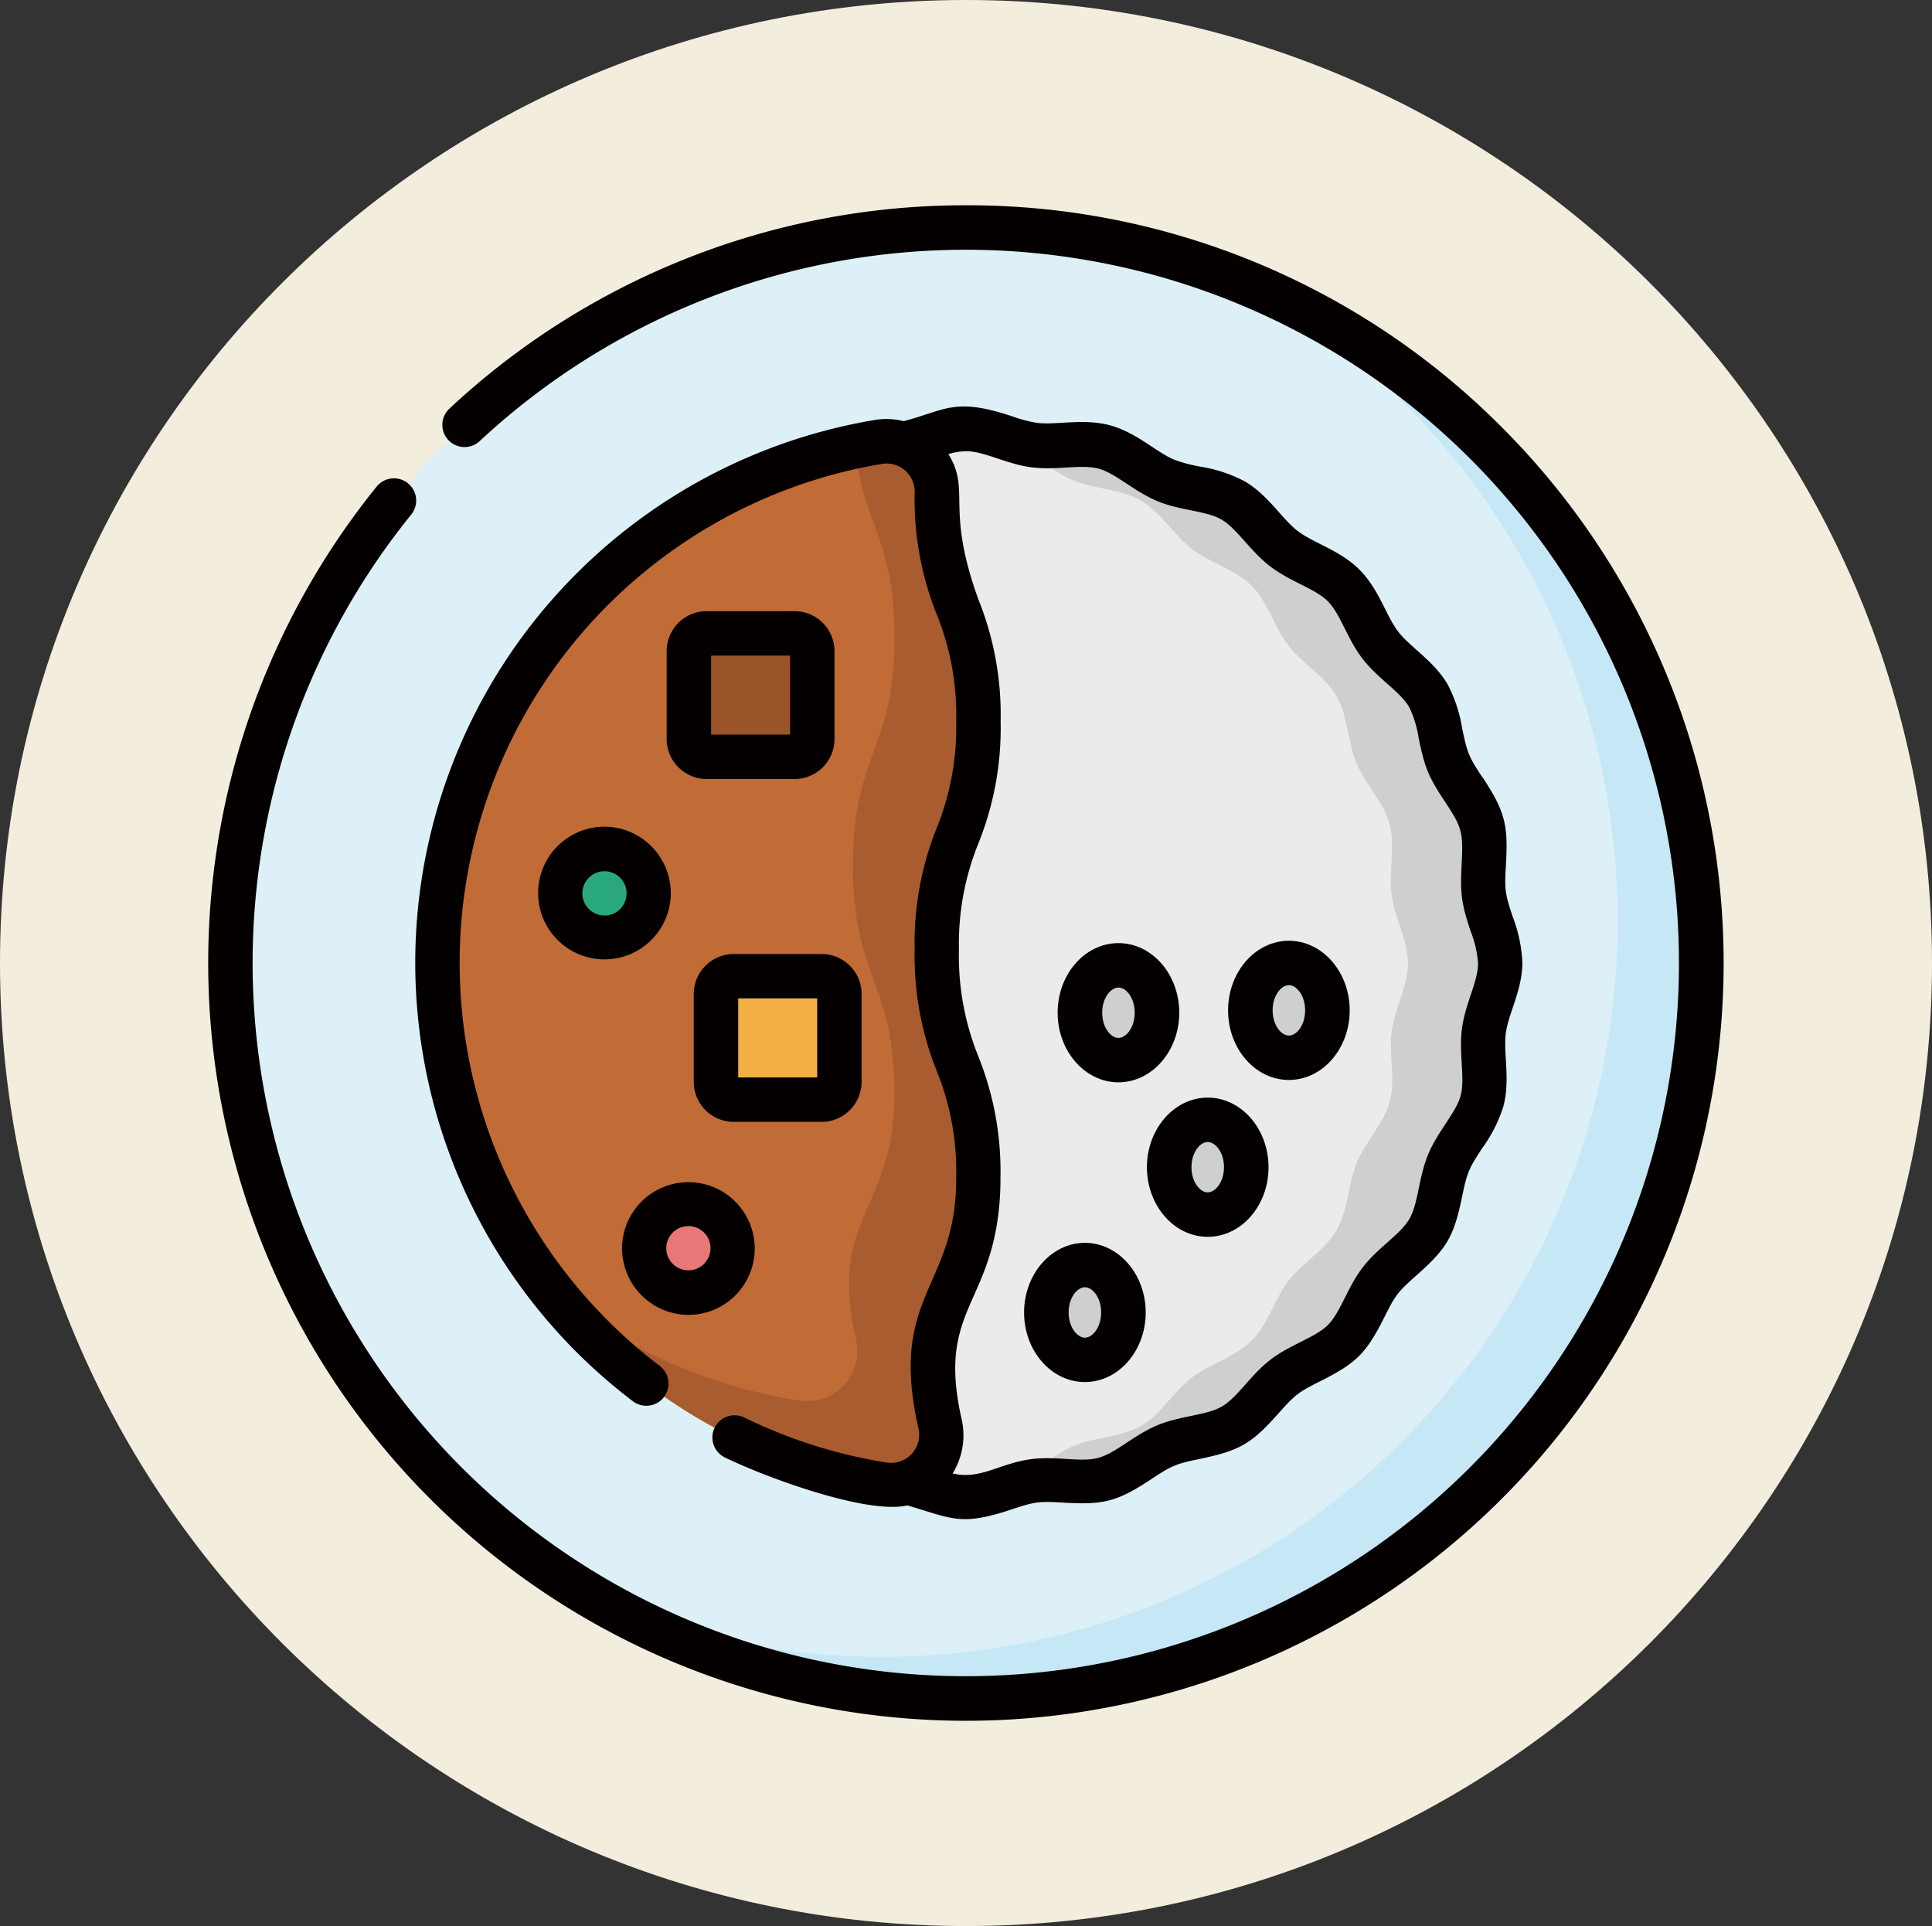 <svg xmlns="http://www.w3.org/2000/svg" viewBox="0 0 349.47 348.36"><rect x="0" y="0" width="349.47" height="348.36" fill="#333333" stroke="none"/><defs><style>.cls-1{fill:#f3edde;fill-rule:evenodd;}.cls-2{fill:#ddf0f7;}.cls-3{fill:#c6e7f6;}.cls-4{fill:#ebebeb;}.cls-5{fill:#c16b37;}.cls-6{fill:#9a5427;}.cls-7{fill:#f4b045;}.cls-8{fill:#29a97b;}.cls-9{fill:#e87878;}.cls-10{fill:#cecfcf;}.cls-11{fill:#a85c2f;}.cls-12{fill:#040000;}</style></defs><title>資產 4</title><g id="圖層_2" data-name="圖層 2"><g id="圖層_1-2" data-name="圖層 1"><path class="cls-1" d="M0,174.18C0,78,78.23,0,174.73,0S349.47,78,349.47,174.18,271.24,348.36,174.73,348.36,0,270.38,0,174.18Z"/><circle class="cls-2" cx="174.74" cy="174.18" r="133.04"/><path class="cls-3" d="M226.41,51.55A133.07,133.07,0,0,1,107.88,289.23,133.07,133.07,0,1,0,226.41,51.55Z"/><path class="cls-4" d="M268.43,186.52c.53-4.08,2.94-8.11,2.94-12.33s-2.41-8.25-2.94-12.33.73-8.69-.34-12.68-4.46-7.32-6-11.14-1.55-8.56-3.63-12.15-6.2-5.9-8.73-9.19-3.69-7.86-6.64-10.8-7.49-4.1-10.8-6.64-5.58-6.64-9.19-8.73-8.28-2-12.15-3.63-7.09-5-11.14-6-8.5.21-12.68-.34-8.11-2.94-12.33-2.94S166.48,80,162.4,80.49a19.28,19.28,0,0,1-2.66.14V267.74a19.28,19.28,0,0,1,2.66.14c4.08.53,8.11,2.94,12.33,2.94s8.25-2.41,12.33-2.94,8.69.73,12.68-.34,7.32-4.46,11.14-6,8.56-1.55,12.15-3.63,5.9-6.2,9.19-8.73,7.86-3.69,10.8-6.64,4.1-7.49,6.64-10.8,6.64-5.58,8.73-9.19,2-8.28,3.63-12.15,5-7.09,6-11.14-.21-8.5.34-12.68Z"/><path class="cls-5" d="M169.47,89.14V89a9.12,9.12,0,0,0-10.6-9.08,95.57,95.57,0,0,0,.9,188.63,9.1,9.1,0,0,0,10.27-11q-.27-1.18-.5-2.44c-3.77-20.31,7.43-21.34,7.43-42s-7.5-20.66-7.5-41.31,7.5-20.66,7.5-41.31-7.5-20.66-7.5-41.31Z"/><path class="cls-6" d="M143.72,136.88h-15.9a3.21,3.21,0,0,1-3.21-3.21v-15.9a3.21,3.21,0,0,1,3.21-3.21h15.9a3.21,3.21,0,0,1,3.21,3.21v15.9a3.21,3.21,0,0,1-3.21,3.21Z"/><path class="cls-7" d="M132.72,176.57h15.9a3.21,3.21,0,0,1,3.21,3.21v15.9a3.21,3.21,0,0,1-3.21,3.21h-15.9a3.21,3.21,0,0,1-3.21-3.21v-15.9A3.21,3.21,0,0,1,132.72,176.57Z"/><circle class="cls-8" cx="109.34" cy="161.57" r="8.03"/><circle class="cls-9" cx="124.52" cy="225.77" r="8.03"/><path class="cls-10" d="M268.43,186.52c.53-4.08,2.94-8.11,2.94-12.33s-2.41-8.25-2.94-12.33.73-8.69-.34-12.68-4.46-7.32-6-11.14-1.55-8.56-3.63-12.15-6.2-5.9-8.73-9.19-3.69-7.86-6.64-10.8-7.49-4.1-10.8-6.64-5.58-6.64-9.19-8.73-8.28-2-12.15-3.63-7.09-5-11.14-6-8.5.21-12.68-.34-8.11-2.94-12.33-2.94c-2.85,0-5.6,1.09-8.35,2,7.71,2.46,11.29-.13,16.66,1.31,4.06,1.09,7.32,4.46,11.14,6s8.56,1.55,12.15,3.63,5.9,6.2,9.19,8.73,7.86,3.69,10.8,6.64,4.1,7.49,6.64,10.8,6.64,5.58,8.73,9.19,2,8.28,3.63,12.15,5,7.09,6,11.14-.21,8.5.34,12.68,2.94,8.11,2.94,12.33-2.41,8.25-2.94,12.33.73,8.69-.34,12.68-4.46,7.32-6,11.14-1.55,8.56-3.63,12.15-6.2,5.9-8.73,9.19-3.69,7.86-6.64,10.8-7.49,4.1-10.8,6.64-5.58,6.64-9.19,8.73-8.28,2-12.15,3.63-7.09,5-11.14,6c-5.35,1.43-9-1.14-16.66,1.31,2.74.88,5.5,2,8.35,2,4.23,0,8.25-2.41,12.33-2.94s8.69.73,12.68-.34,7.32-4.46,11.14-6,8.56-1.55,12.15-3.63,5.9-6.2,9.19-8.73,7.86-3.69,10.8-6.64,4.1-7.49,6.64-10.8,6.64-5.58,8.73-9.19,2-8.28,3.63-12.15,5-7.09,6-11.14-.21-8.5.34-12.68Z"/><path class="cls-11" d="M169.47,171.77c0-20.66,7.5-20.66,7.5-41.31s-7.5-20.66-7.5-41.31V89a9.12,9.12,0,0,0-10.6-9.08q-2.15.36-4.26.82c1.42,14.18,7.18,16.42,7.18,34.52,0,20.66-7.5,20.66-7.5,41.31s7.5,20.66,7.5,41.31-11.2,21.69-7.43,42q.23,1.27.5,2.44a9.1,9.1,0,0,1-10.27,11A95.17,95.17,0,0,1,100,233.7a95.61,95.61,0,0,0,59.74,34.87,9.1,9.1,0,0,0,10.27-11q-.27-1.18-.5-2.44c-3.77-20.31,7.43-21.34,7.43-42s-7.5-20.66-7.5-41.31Z"/><ellipse class="cls-10" cx="218.46" cy="211.11" rx="6.96" ry="8.57"/><ellipse class="cls-10" cx="233.14" cy="182.74" rx="6.96" ry="8.57"/><ellipse class="cls-10" cx="202.31" cy="183.17" rx="6.96" ry="8.57"/><ellipse class="cls-10" cx="196.24" cy="237.38" rx="6.96" ry="8.57"/><path class="cls-12" d="M271.65,77.27a136.17,136.17,0,0,0-96.92-40.14h0A136.58,136.58,0,0,0,81.29,73.91a4,4,0,1,0,5.48,5.87A129,129,0,1,1,74.38,93.07,4,4,0,0,0,68.14,88,137.06,137.06,0,1,0,271.65,77.27Z"/><path class="cls-12" d="M143.72,110.54h-15.9a7.24,7.24,0,0,0-7.23,7.23v15.9a7.24,7.24,0,0,0,7.23,7.23h15.9a7.24,7.24,0,0,0,7.23-7.23v-15.9A7.24,7.24,0,0,0,143.72,110.54Zm-.8,22.32H128.63V118.58h14.29Z"/><path class="cls-12" d="M132.72,172.55a7.24,7.24,0,0,0-7.23,7.23v15.9a7.24,7.24,0,0,0,7.23,7.23h15.9a7.24,7.24,0,0,0,7.23-7.23v-15.9a7.24,7.24,0,0,0-7.23-7.23Zm15.1,22.32H133.53V180.58h14.29Z"/><path class="cls-12" d="M109.34,149.52a12,12,0,1,0,12,12A12.06,12.06,0,0,0,109.34,149.52Zm0,16.06a4,4,0,1,1,4-4A4,4,0,0,1,109.34,165.59Z"/><path class="cls-12" d="M124.52,237.82a12,12,0,1,0-12-12A12.06,12.06,0,0,0,124.52,237.82Zm0-16.06a4,4,0,1,1-4,4A4,4,0,0,1,124.52,221.76Z"/><path class="cls-12" d="M218.46,198.52c-6.05,0-11,5.65-11,12.59s4.92,12.59,11,12.59,11-5.65,11-12.59S224.51,198.52,218.46,198.52Zm0,17.15c-1.39,0-2.94-1.87-2.94-4.56s1.55-4.56,2.94-4.56,2.94,1.87,2.94,4.56S219.85,215.66,218.46,215.66Z"/><path class="cls-12" d="M233.14,170.15c-6.05,0-11,5.65-11,12.59s4.92,12.59,11,12.59,11-5.65,11-12.59S239.19,170.15,233.14,170.15Zm0,17.15c-1.39,0-2.94-1.87-2.94-4.56s1.55-4.56,2.94-4.56,2.94,1.87,2.94,4.56S234.54,187.3,233.14,187.3Z"/><path class="cls-12" d="M202.31,195.76c6.05,0,11-5.65,11-12.59s-4.92-12.59-11-12.59-11,5.65-11,12.59S196.26,195.76,202.31,195.76Zm0-17.15c1.39,0,2.94,1.87,2.94,4.56s-1.55,4.56-2.94,4.56-2.94-1.87-2.94-4.56S200.92,178.62,202.31,178.62Z"/><path class="cls-12" d="M196.24,224.79c-6.05,0-11,5.65-11,12.59s4.92,12.59,11,12.59,11-5.65,11-12.59S202.29,224.79,196.24,224.79Zm0,17.15c-1.39,0-2.94-1.87-2.94-4.56s1.55-4.56,2.94-4.56,2.94,1.87,2.94,4.56S197.63,241.94,196.24,241.94Z"/><path class="cls-12" d="M268.14,140.59c-2.45-3.71-2.71-4.33-3.64-8.76a26,26,0,0,0-2.62-8c-2.5-4.31-6.83-6.78-9-9.63s-3.47-7.68-7-11.19-8.33-4.79-11.19-7-5.32-6.53-9.63-9a26,26,0,0,0-8-2.62,26.74,26.74,0,0,1-4.66-1.25c-3.3-1.37-6.82-4.93-11.65-6.22s-9.56,0-13.2-.44A26.12,26.12,0,0,1,183,75.27c-10.41-3.46-12-1.05-19.54.9a13,13,0,0,0-5.3-.2,99.55,99.55,0,0,0-43.68,177.47,4,4,0,0,0,4.86-6.39A91.51,91.51,0,0,1,159.53,83.9a5.1,5.1,0,0,1,5.92,5.24,55.81,55.81,0,0,0,4,22,48.35,48.35,0,0,1,3.51,19.29,48.36,48.36,0,0,1-3.51,19.29,55.81,55.81,0,0,0-4,22,55.81,55.81,0,0,0,4,22,48.35,48.35,0,0,1,3.51,19.29c0,1.08,0,2.09-.09,3.05-1.07,17.09-11.94,19.32-6.74,42.28a5.08,5.08,0,0,1-5.73,6.19,90.8,90.8,0,0,1-25.76-8.14,4,4,0,1,0-3.53,7.21c7.36,3.6,25.73,10.37,33,8.68,8.18,2.37,9.59,3.81,18.89.72,4.19-1.39,4.85-1.49,9.41-1.22,7.28.43,9.69-.19,15.89-4.28,3.71-2.45,4.33-2.71,8.76-3.64,7.17-1.49,9.32-2.72,14.22-8.25,3-3.35,3.51-3.77,7.53-5.79,6.57-3.3,8.32-5.05,11.62-11.62,2-4,2.44-4.56,5.79-7.53,5.52-4.89,6.76-7,8.25-14.23.92-4.42,1.18-5,3.63-8.76a26.12,26.12,0,0,0,3.83-7.54c1.28-4.77,0-9.57.44-13.19s3-7.83,3-12.86a26.23,26.23,0,0,0-1.75-8.3c-1.39-4.18-1.49-4.84-1.22-9.4.43-7.27-.19-9.68-4.28-15.89ZM264.45,186c-.6,4.58.6,9.05-.24,12.16s-4.13,6.42-5.88,10.64-1.77,8.88-3.4,11.68-5.65,5.12-8.44,8.76-4,8.11-6.3,10.41-6.77,3.49-10.41,6.3-5.93,6.8-8.76,8.44-7.43,1.63-11.68,3.4-7.47,5-10.64,5.88-7.57-.36-12.16.24c-5.75.75-9.17,3.78-14.22,2.59a13.17,13.17,0,0,0,1.62-9.84c-4.24-18.71,4.41-20.34,6.59-36.59a52.31,52.31,0,0,0,.44-7,55.81,55.81,0,0,0-4-22,48.35,48.35,0,0,1-3.51-19.29A48.36,48.36,0,0,1,177,152.48a55.81,55.81,0,0,0,4-22,55.81,55.81,0,0,0-4-22c-6.1-16.8-1.3-19.6-5.45-26.35a12.18,12.18,0,0,1,3.19-.52c3.32,0,7.29,2.32,11.81,2.91s9.06-.6,12.16.24,6.42,4.12,10.64,5.88S218.22,92.35,221,94s5.12,5.65,8.76,8.44,8.11,4,10.41,6.3,3.49,6.77,6.3,10.41,6.8,5.93,8.44,8.76a19.55,19.55,0,0,1,1.7,5.58c1.13,5.45,1.78,7,4.79,11.55s3.29,5.45,3,11-.09,7.26,1.62,12.4a19.66,19.66,0,0,1,1.34,5.77c0,3.32-2.32,7.3-2.91,11.81Z"/></g></g></svg>